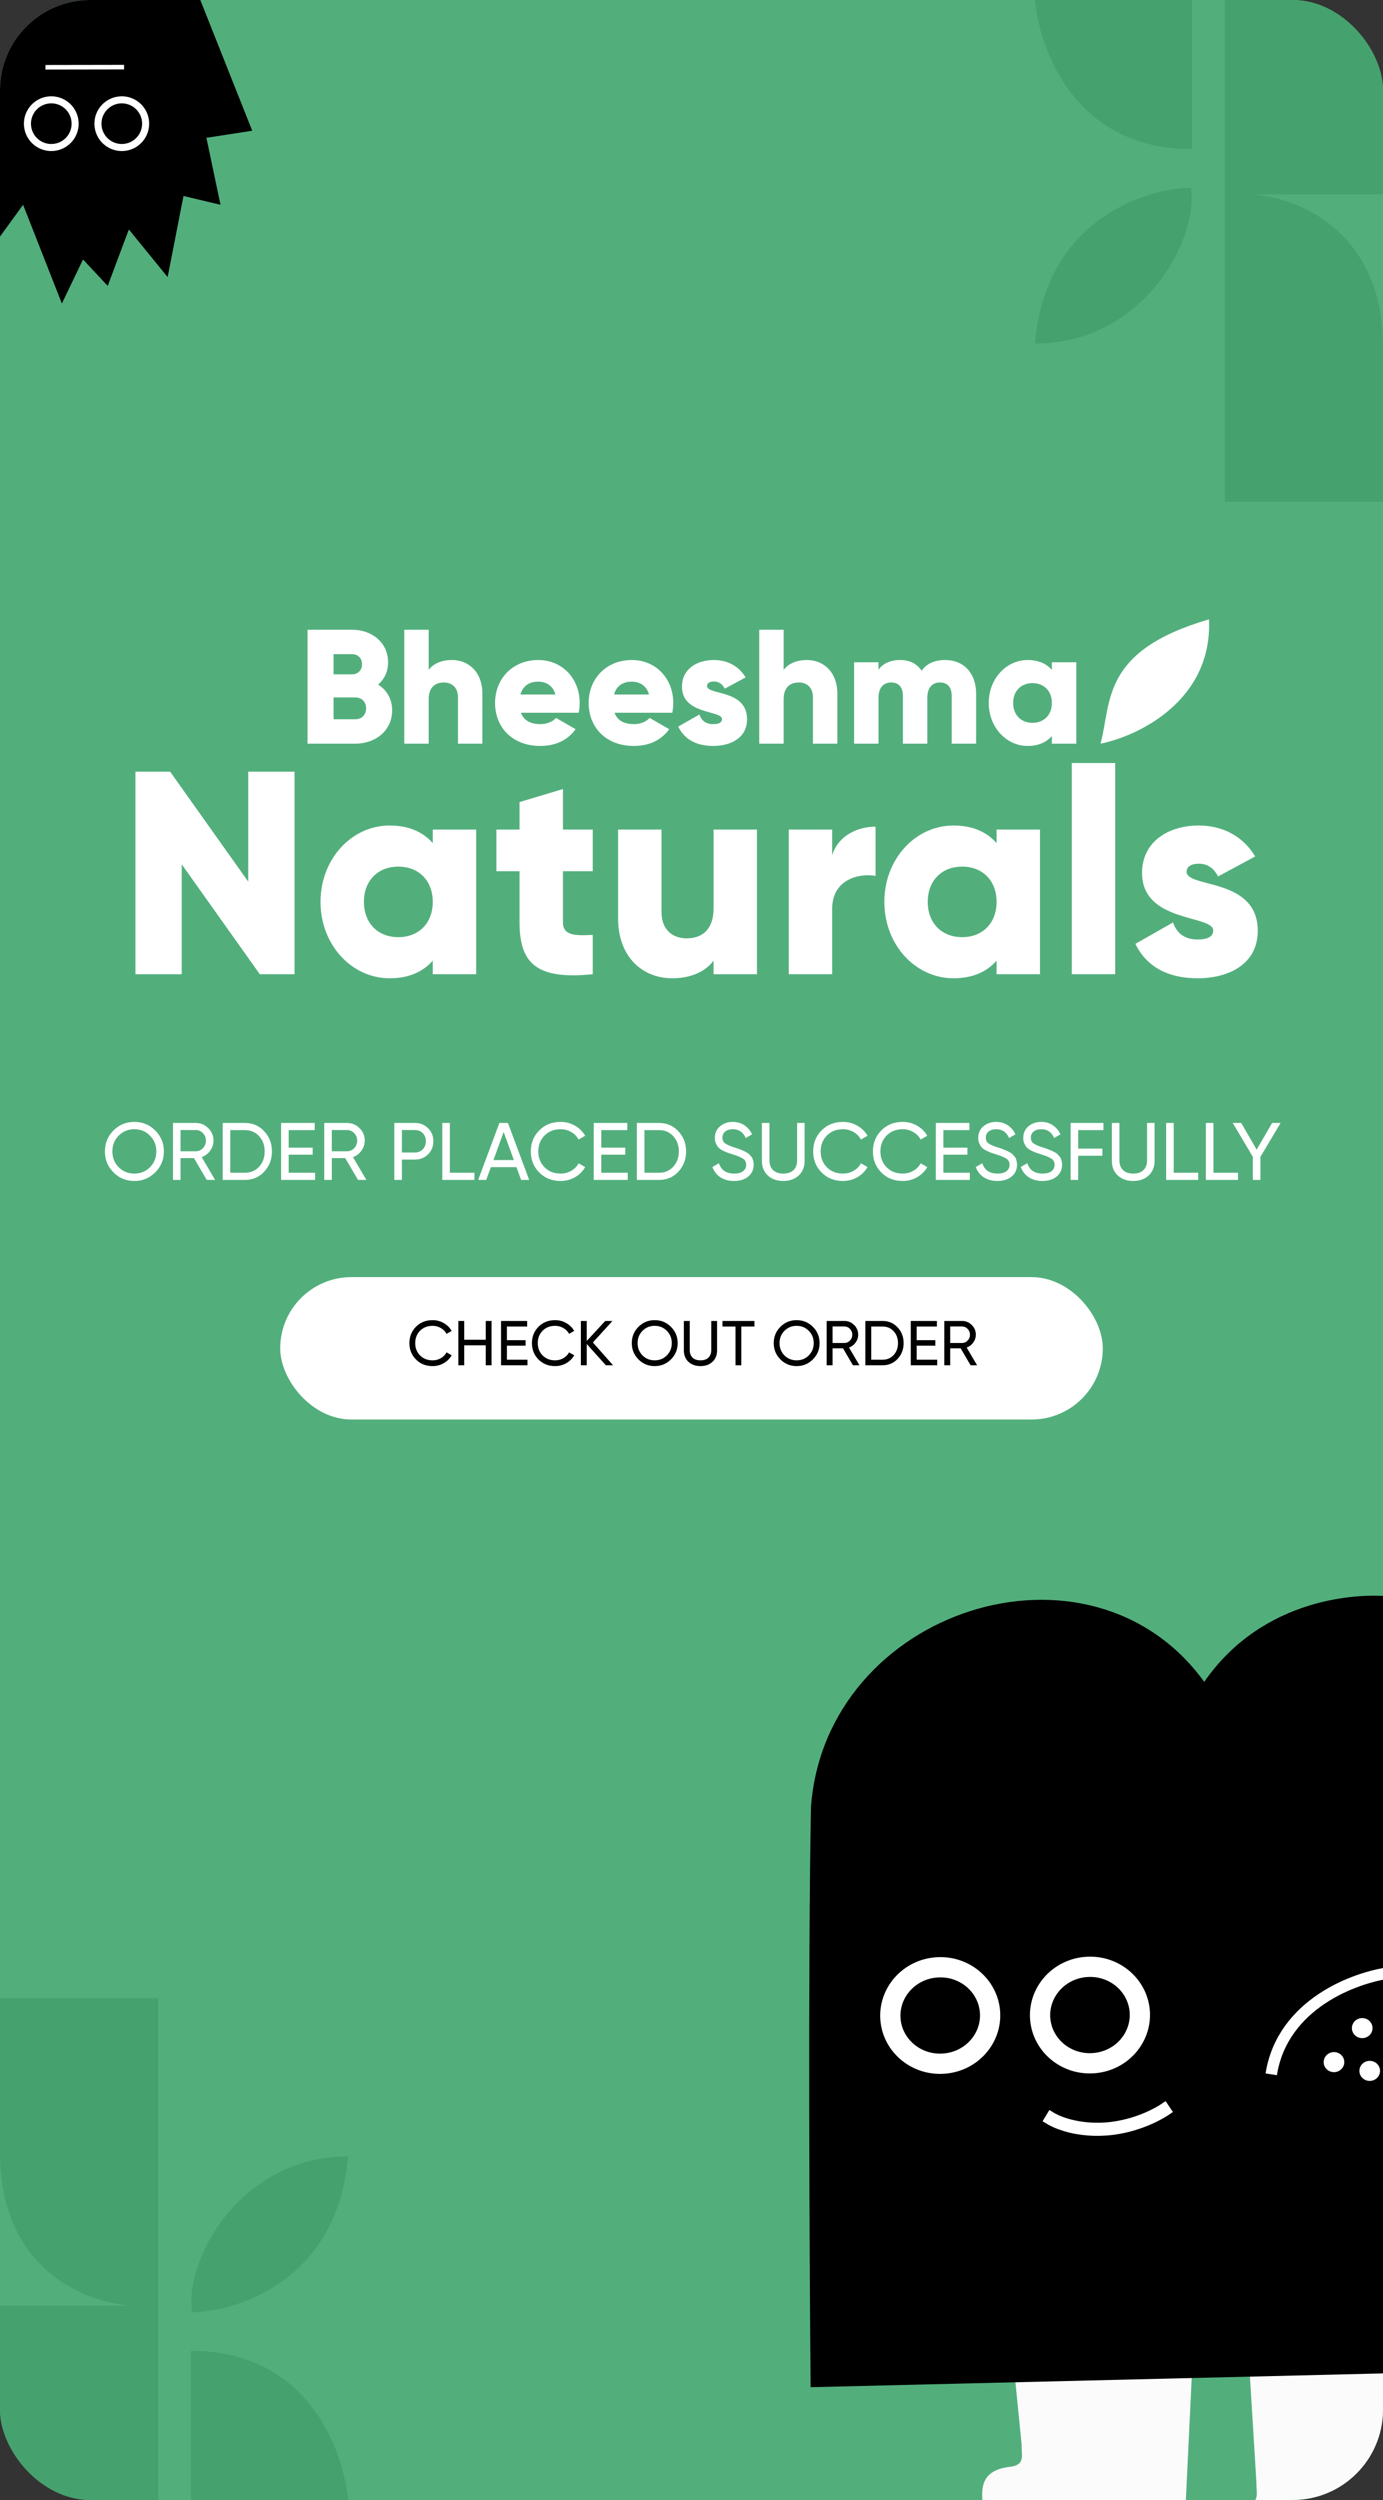 <svg width="612" height="1106" viewBox="0 0 612 1106" fill="none" xmlns="http://www.w3.org/2000/svg">
<rect x="0" y="0" width="612" height="1106" fill="#333333" stroke="none"/>
<g clip-path="url(#clip0_203_350)">
<rect width="612" height="1106" rx="40" fill="#52AF7C"/>
<path d="M68.705 518.652C66.185 521.196 63.101 522.468 59.453 522.468C55.805 522.468 52.721 521.196 50.201 518.652C47.681 516.108 46.421 513.024 46.421 509.4C46.421 505.752 47.681 502.668 50.201 500.148C52.721 497.604 55.805 496.332 59.453 496.332C63.101 496.332 66.185 497.604 68.705 500.148C71.249 502.668 72.521 505.752 72.521 509.4C72.521 513.024 71.249 516.108 68.705 518.652ZM52.505 516.384C54.377 518.256 56.693 519.192 59.453 519.192C62.213 519.192 64.517 518.256 66.365 516.384C68.237 514.488 69.173 512.16 69.173 509.4C69.173 506.616 68.237 504.288 66.365 502.416C64.517 500.52 62.213 499.572 59.453 499.572C56.693 499.572 54.377 500.52 52.505 502.416C50.657 504.288 49.733 506.616 49.733 509.4C49.733 512.16 50.657 514.488 52.505 516.384ZM91.486 522L85.834 512.352H79.894V522H76.546V496.8H86.626C88.786 496.8 90.634 497.568 92.17 499.104C93.706 500.616 94.474 502.452 94.474 504.612C94.474 506.244 93.982 507.732 92.998 509.076C92.038 510.42 90.79 511.368 89.254 511.92L95.194 522H91.486ZM79.894 499.932V509.328H86.626C87.874 509.328 88.93 508.872 89.794 507.96C90.682 507.024 91.126 505.908 91.126 504.612C91.126 503.316 90.682 502.212 89.794 501.3C88.93 500.388 87.874 499.932 86.626 499.932H79.894ZM108.382 496.8C111.814 496.8 114.658 498.024 116.914 500.472C119.194 502.896 120.334 505.872 120.334 509.4C120.334 512.928 119.194 515.916 116.914 518.364C114.658 520.788 111.814 522 108.382 522H98.553V496.8H108.382ZM108.382 518.832C110.95 518.832 113.05 517.932 114.682 516.132C116.314 514.332 117.13 512.088 117.13 509.4C117.13 506.712 116.314 504.468 114.682 502.668C113.05 500.868 110.95 499.968 108.382 499.968H101.902V518.832H108.382ZM127.741 518.832H139.441V522H124.393V496.8H139.261V499.968H127.741V507.708H138.361V510.84H127.741V518.832ZM158.423 522L152.771 512.352H146.831V522H143.483V496.8H153.563C155.723 496.8 157.571 497.568 159.107 499.104C160.643 500.616 161.411 502.452 161.411 504.612C161.411 506.244 160.919 507.732 159.935 509.076C158.975 510.42 157.727 511.368 156.191 511.92L162.131 522H158.423ZM146.831 499.932V509.328H153.563C154.811 509.328 155.867 508.872 156.731 507.96C157.619 507.024 158.063 505.908 158.063 504.612C158.063 503.316 157.619 502.212 156.731 501.3C155.867 500.388 154.811 499.932 153.563 499.932H146.831ZM183.635 496.8C185.963 496.8 187.895 497.58 189.431 499.14C190.991 500.676 191.771 502.596 191.771 504.9C191.771 507.18 190.991 509.1 189.431 510.66C187.895 512.22 185.963 513 183.635 513H177.839V522H174.491V496.8H183.635ZM183.635 509.868C185.027 509.868 186.179 509.4 187.091 508.464C188.003 507.504 188.459 506.316 188.459 504.9C188.459 503.46 188.003 502.272 187.091 501.336C186.179 500.4 185.027 499.932 183.635 499.932H177.839V509.868H183.635ZM199.073 518.832H209.945V522H195.725V496.8H199.073V518.832ZM230.603 522L228.551 516.348H217.211L215.159 522H211.595L220.991 496.8H224.771L234.167 522H230.603ZM218.363 513.216H227.399L222.863 500.796L218.363 513.216ZM248.069 522.468C244.253 522.468 241.097 521.208 238.601 518.688C236.129 516.168 234.893 513.072 234.893 509.4C234.893 505.728 236.129 502.632 238.601 500.112C241.097 497.592 244.253 496.332 248.069 496.332C250.373 496.332 252.485 496.884 254.405 497.988C256.349 499.092 257.861 500.58 258.941 502.452L256.025 504.144C255.305 502.752 254.225 501.648 252.785 500.832C251.369 499.992 249.797 499.572 248.069 499.572C245.165 499.572 242.789 500.508 240.941 502.38C239.117 504.252 238.205 506.592 238.205 509.4C238.205 512.184 239.117 514.512 240.941 516.384C242.789 518.256 245.165 519.192 248.069 519.192C249.797 519.192 251.369 518.784 252.785 517.968C254.225 517.128 255.305 516.024 256.025 514.656L258.941 516.312C257.885 518.184 256.385 519.684 254.441 520.812C252.497 521.916 250.373 522.468 248.069 522.468ZM266.081 518.832H277.781V522H262.733V496.8H277.601V499.968H266.081V507.708H276.701V510.84H266.081V518.832ZM291.651 496.8C295.083 496.8 297.927 498.024 300.183 500.472C302.463 502.896 303.603 505.872 303.603 509.4C303.603 512.928 302.463 515.916 300.183 518.364C297.927 520.788 295.083 522 291.651 522H281.823V496.8H291.651ZM291.651 518.832C294.219 518.832 296.319 517.932 297.951 516.132C299.583 514.332 300.399 512.088 300.399 509.4C300.399 506.712 299.583 504.468 297.951 502.668C296.319 500.868 294.219 499.968 291.651 499.968H285.171V518.832H291.651ZM324.799 522.468C322.447 522.468 320.431 521.916 318.751 520.812C317.095 519.708 315.931 518.196 315.259 516.276L318.139 514.62C319.123 517.668 321.367 519.192 324.871 519.192C326.599 519.192 327.919 518.844 328.831 518.148C329.743 517.428 330.199 516.48 330.199 515.304C330.199 514.104 329.743 513.204 328.831 512.604C327.919 512.004 326.395 511.368 324.259 510.696C323.203 510.36 322.399 510.096 321.847 509.904C321.295 509.688 320.599 509.376 319.759 508.968C318.943 508.536 318.331 508.104 317.923 507.672C317.515 507.216 317.143 506.628 316.807 505.908C316.495 505.188 316.339 504.372 316.339 503.46C316.339 501.276 317.107 499.548 318.643 498.276C320.179 496.98 322.051 496.332 324.259 496.332C326.251 496.332 327.979 496.836 329.443 497.844C330.931 498.852 332.047 500.184 332.791 501.84L329.983 503.46C328.903 500.868 326.995 499.572 324.259 499.572C322.891 499.572 321.787 499.908 320.947 500.58C320.107 501.252 319.687 502.164 319.687 503.316C319.687 504.42 320.083 505.26 320.875 505.836C321.667 506.412 323.035 507.012 324.979 507.636C325.675 507.852 326.167 508.008 326.455 508.104C326.743 508.2 327.187 508.368 327.787 508.608C328.411 508.848 328.867 509.04 329.155 509.184C329.443 509.328 329.827 509.532 330.307 509.796C330.811 510.06 331.183 510.312 331.423 510.552C331.663 510.792 331.939 511.092 332.251 511.452C332.587 511.788 332.827 512.136 332.971 512.496C333.115 512.856 333.235 513.276 333.331 513.756C333.451 514.212 333.511 514.704 333.511 515.232C333.511 517.44 332.707 519.204 331.099 520.524C329.491 521.82 327.391 522.468 324.799 522.468ZM353.423 520.056C351.671 521.664 349.403 522.468 346.619 522.468C343.835 522.468 341.555 521.664 339.779 520.056C338.027 518.424 337.151 516.252 337.151 513.54V496.8H340.499V513.396C340.499 515.172 341.027 516.588 342.083 517.644C343.139 518.676 344.651 519.192 346.619 519.192C348.587 519.192 350.099 518.676 351.155 517.644C352.211 516.588 352.739 515.172 352.739 513.396V496.8H356.051V513.54C356.051 516.252 355.175 518.424 353.423 520.056ZM373.015 522.468C369.199 522.468 366.043 521.208 363.547 518.688C361.075 516.168 359.839 513.072 359.839 509.4C359.839 505.728 361.075 502.632 363.547 500.112C366.043 497.592 369.199 496.332 373.015 496.332C375.319 496.332 377.431 496.884 379.351 497.988C381.295 499.092 382.807 500.58 383.887 502.452L380.971 504.144C380.251 502.752 379.171 501.648 377.731 500.832C376.315 499.992 374.743 499.572 373.015 499.572C370.111 499.572 367.735 500.508 365.887 502.38C364.063 504.252 363.151 506.592 363.151 509.4C363.151 512.184 364.063 514.512 365.887 516.384C367.735 518.256 370.111 519.192 373.015 519.192C374.743 519.192 376.315 518.784 377.731 517.968C379.171 517.128 380.251 516.024 380.971 514.656L383.887 516.312C382.831 518.184 381.331 519.684 379.387 520.812C377.443 521.916 375.319 522.468 373.015 522.468ZM399.452 522.468C395.636 522.468 392.48 521.208 389.984 518.688C387.512 516.168 386.276 513.072 386.276 509.4C386.276 505.728 387.512 502.632 389.984 500.112C392.48 497.592 395.636 496.332 399.452 496.332C401.756 496.332 403.868 496.884 405.788 497.988C407.732 499.092 409.244 500.58 410.324 502.452L407.408 504.144C406.688 502.752 405.608 501.648 404.168 500.832C402.752 499.992 401.18 499.572 399.452 499.572C396.548 499.572 394.172 500.508 392.324 502.38C390.5 504.252 389.588 506.592 389.588 509.4C389.588 512.184 390.5 514.512 392.324 516.384C394.172 518.256 396.548 519.192 399.452 519.192C401.18 519.192 402.752 518.784 404.168 517.968C405.608 517.128 406.688 516.024 407.408 514.656L410.324 516.312C409.268 518.184 407.768 519.684 405.824 520.812C403.88 521.916 401.756 522.468 399.452 522.468ZM417.464 518.832H429.164V522H414.116V496.8H428.984V499.968H417.464V507.708H428.084V510.84H417.464V518.832ZM441.342 522.468C438.99 522.468 436.974 521.916 435.294 520.812C433.638 519.708 432.474 518.196 431.802 516.276L434.682 514.62C435.666 517.668 437.91 519.192 441.414 519.192C443.142 519.192 444.462 518.844 445.374 518.148C446.286 517.428 446.742 516.48 446.742 515.304C446.742 514.104 446.286 513.204 445.374 512.604C444.462 512.004 442.938 511.368 440.802 510.696C439.746 510.36 438.942 510.096 438.39 509.904C437.838 509.688 437.142 509.376 436.302 508.968C435.486 508.536 434.874 508.104 434.466 507.672C434.058 507.216 433.686 506.628 433.35 505.908C433.038 505.188 432.882 504.372 432.882 503.46C432.882 501.276 433.65 499.548 435.186 498.276C436.722 496.98 438.594 496.332 440.802 496.332C442.794 496.332 444.522 496.836 445.986 497.844C447.474 498.852 448.59 500.184 449.334 501.84L446.526 503.46C445.446 500.868 443.538 499.572 440.802 499.572C439.434 499.572 438.33 499.908 437.49 500.58C436.65 501.252 436.23 502.164 436.23 503.316C436.23 504.42 436.626 505.26 437.418 505.836C438.21 506.412 439.578 507.012 441.522 507.636C442.218 507.852 442.71 508.008 442.998 508.104C443.286 508.2 443.73 508.368 444.33 508.608C444.954 508.848 445.41 509.04 445.698 509.184C445.986 509.328 446.37 509.532 446.85 509.796C447.354 510.06 447.726 510.312 447.966 510.552C448.206 510.792 448.482 511.092 448.794 511.452C449.13 511.788 449.37 512.136 449.514 512.496C449.658 512.856 449.778 513.276 449.874 513.756C449.994 514.212 450.054 514.704 450.054 515.232C450.054 517.44 449.25 519.204 447.642 520.524C446.034 521.82 443.934 522.468 441.342 522.468ZM461.275 522.468C458.923 522.468 456.907 521.916 455.227 520.812C453.571 519.708 452.407 518.196 451.735 516.276L454.615 514.62C455.599 517.668 457.843 519.192 461.347 519.192C463.075 519.192 464.395 518.844 465.307 518.148C466.219 517.428 466.675 516.48 466.675 515.304C466.675 514.104 466.219 513.204 465.307 512.604C464.395 512.004 462.871 511.368 460.735 510.696C459.679 510.36 458.875 510.096 458.323 509.904C457.771 509.688 457.075 509.376 456.235 508.968C455.419 508.536 454.807 508.104 454.399 507.672C453.991 507.216 453.619 506.628 453.283 505.908C452.971 505.188 452.815 504.372 452.815 503.46C452.815 501.276 453.583 499.548 455.119 498.276C456.655 496.98 458.527 496.332 460.735 496.332C462.727 496.332 464.455 496.836 465.919 497.844C467.407 498.852 468.523 500.184 469.267 501.84L466.459 503.46C465.379 500.868 463.471 499.572 460.735 499.572C459.367 499.572 458.263 499.908 457.423 500.58C456.583 501.252 456.163 502.164 456.163 503.316C456.163 504.42 456.559 505.26 457.351 505.836C458.143 506.412 459.511 507.012 461.455 507.636C462.151 507.852 462.643 508.008 462.931 508.104C463.219 508.2 463.663 508.368 464.263 508.608C464.887 508.848 465.343 509.04 465.631 509.184C465.919 509.328 466.303 509.532 466.783 509.796C467.287 510.06 467.659 510.312 467.899 510.552C468.139 510.792 468.415 511.092 468.727 511.452C469.063 511.788 469.303 512.136 469.447 512.496C469.591 512.856 469.711 513.276 469.807 513.756C469.927 514.212 469.987 514.704 469.987 515.232C469.987 517.44 469.183 519.204 467.575 520.524C465.967 521.82 463.867 522.468 461.275 522.468ZM488.284 499.968H477.124V508.14H487.816V511.308H477.124V522H473.776V496.8H488.284V499.968ZM508.287 520.056C506.535 521.664 504.267 522.468 501.483 522.468C498.699 522.468 496.419 521.664 494.643 520.056C492.891 518.424 492.015 516.252 492.015 513.54V496.8H495.363V513.396C495.363 515.172 495.891 516.588 496.947 517.644C498.003 518.676 499.515 519.192 501.483 519.192C503.451 519.192 504.963 518.676 506.019 517.644C507.075 516.588 507.603 515.172 507.603 513.396V496.8H510.915V513.54C510.915 516.252 510.039 518.424 508.287 520.056ZM519.382 518.832H530.254V522H516.034V496.8H519.382V518.832ZM536.96 518.832H547.832V522H533.612V496.8H536.96V518.832ZM566.677 496.8L557.749 511.812V522H554.401V511.776L545.509 496.8H549.253L556.093 508.608L562.933 496.8H566.677Z" fill="white"/>
<path d="M167.334 302.864C171.078 305.24 173.526 309.128 173.526 314.24C173.526 323.168 166.254 329 157.254 329H136.086V278.6H155.814C164.598 278.6 171.726 284.288 171.726 293C171.726 297.176 170.07 300.488 167.334 302.864ZM155.814 289.4H147.606V298.328H155.814C158.406 298.328 160.206 296.456 160.206 293.864C160.206 291.272 158.478 289.4 155.814 289.4ZM157.254 318.2C160.134 318.2 162.006 316.184 162.006 313.376C162.006 310.568 160.134 308.552 157.254 308.552H147.606V318.2H157.254ZM199.994 291.992C207.266 291.992 213.458 297.176 213.458 306.896V329H202.658V308.48C202.658 304.016 199.85 301.928 196.394 301.928C192.434 301.928 189.698 304.232 189.698 309.344V329H178.898V278.6H189.698V296.384C191.642 293.72 195.242 291.992 199.994 291.992ZM230.522 315.32C231.89 319.064 235.202 320.36 239.162 320.36C242.114 320.36 244.634 319.208 246.074 317.624L254.714 322.592C251.186 327.488 245.858 330.008 239.018 330.008C226.706 330.008 219.074 321.728 219.074 311C219.074 300.272 226.85 291.992 238.226 291.992C248.738 291.992 256.514 300.128 256.514 311C256.514 312.512 256.37 313.952 256.082 315.32H230.522ZM230.306 307.256H245.786C244.634 303.08 241.394 301.568 238.154 301.568C234.05 301.568 231.314 303.584 230.306 307.256ZM271.936 315.32C273.304 319.064 276.616 320.36 280.576 320.36C283.528 320.36 286.048 319.208 287.488 317.624L296.128 322.592C292.6 327.488 287.272 330.008 280.432 330.008C268.12 330.008 260.488 321.728 260.488 311C260.488 300.272 268.264 291.992 279.64 291.992C290.152 291.992 297.928 300.128 297.928 311C297.928 312.512 297.784 313.952 297.496 315.32H271.936ZM271.72 307.256H287.2C286.048 303.08 282.808 301.568 279.568 301.568C275.464 301.568 272.728 303.584 271.72 307.256ZM312.872 303.512C312.872 307.616 330.584 304.88 330.584 318.2C330.584 326.48 323.384 330.008 315.608 330.008C308.408 330.008 302.936 327.272 300.128 321.44L309.488 316.112C310.424 318.848 312.44 320.36 315.608 320.36C318.2 320.36 319.496 319.568 319.496 318.128C319.496 314.168 301.784 316.256 301.784 303.8C301.784 295.952 308.408 291.992 315.896 291.992C321.728 291.992 326.912 294.584 329.936 299.696L320.72 304.664C319.712 302.792 318.272 301.496 315.896 301.496C314.024 301.496 312.872 302.216 312.872 303.512ZM357.072 291.992C364.344 291.992 370.536 297.176 370.536 306.896V329H359.736V308.48C359.736 304.016 356.928 301.928 353.472 301.928C349.512 301.928 346.776 304.232 346.776 309.344V329H335.976V278.6H346.776V296.384C348.72 293.72 352.32 291.992 357.072 291.992ZM418.272 291.992C426.552 291.992 431.952 297.896 431.952 306.896V329H421.152V307.832C421.152 304.232 419.424 301.928 415.968 301.928C412.368 301.928 410.352 304.448 410.352 308.696V329H399.552V307.832C399.552 304.232 397.824 301.928 394.368 301.928C390.768 301.928 388.752 304.448 388.752 308.696V329H377.952V293H388.752V296.312C390.408 293.864 393.576 291.992 398.4 291.992C402.648 291.992 405.816 293.72 407.832 296.744C409.848 293.864 413.16 291.992 418.272 291.992ZM465.471 293H476.271V329H465.471V325.616C463.095 328.352 459.567 330.008 454.743 330.008C445.311 330.008 437.535 321.728 437.535 311C437.535 300.272 445.311 291.992 454.743 291.992C459.567 291.992 463.095 293.648 465.471 296.384V293ZM456.903 319.784C461.871 319.784 465.471 316.4 465.471 311C465.471 305.6 461.871 302.216 456.903 302.216C451.935 302.216 448.335 305.6 448.335 311C448.335 316.4 451.935 319.784 456.903 319.784ZM109.85 341.4H130.33V431H114.97L80.41 382.36V431H59.93V341.4H75.29L109.85 390.04V341.4ZM191.504 367H210.704V431H191.504V424.984C187.28 429.848 181.008 432.792 172.432 432.792C155.664 432.792 141.84 418.072 141.84 399C141.84 379.928 155.664 365.208 172.432 365.208C181.008 365.208 187.28 368.152 191.504 373.016V367ZM176.272 414.616C185.104 414.616 191.504 408.6 191.504 399C191.504 389.4 185.104 383.384 176.272 383.384C167.44 383.384 161.04 389.4 161.04 399C161.04 408.6 167.44 414.616 176.272 414.616ZM262.294 385.432H249.11V408.088C249.11 413.592 253.846 414.104 262.294 413.592V431C237.206 433.56 229.91 426.008 229.91 408.088V385.432H219.67V367H229.91V354.84L249.11 349.08V367H262.294V385.432ZM315.759 367H334.959V431H315.759V424.984C312.303 429.72 305.903 432.792 297.455 432.792C284.527 432.792 273.519 423.576 273.519 406.296V367H292.719V403.48C292.719 411.416 297.711 415.128 303.855 415.128C310.895 415.128 315.759 411.032 315.759 401.944V367ZM368.24 378.392C370.8 369.816 379.376 365.72 387.44 365.72V387.48C379.504 386.2 368.24 389.4 368.24 402.072V431H349.04V367H368.24V378.392ZM441.004 367H460.204V431H441.004V424.984C436.78 429.848 430.508 432.792 421.932 432.792C405.164 432.792 391.34 418.072 391.34 399C391.34 379.928 405.164 365.208 421.932 365.208C430.508 365.208 436.78 368.152 441.004 373.016V367ZM425.772 414.616C434.604 414.616 441.004 408.6 441.004 399C441.004 389.4 434.604 383.384 425.772 383.384C416.94 383.384 410.54 389.4 410.54 399C410.54 408.6 416.94 414.616 425.772 414.616ZM474.29 431V337.56H493.49V431H474.29ZM525.091 385.688C525.091 392.984 556.579 388.12 556.579 411.8C556.579 426.52 543.779 432.792 529.955 432.792C517.155 432.792 507.427 427.928 502.435 417.56L519.075 408.088C520.739 412.952 524.323 415.64 529.955 415.64C534.563 415.64 536.867 414.232 536.867 411.672C536.867 404.632 505.379 408.344 505.379 386.2C505.379 372.248 517.155 365.208 530.467 365.208C540.835 365.208 550.051 369.816 555.427 378.904L539.043 387.736C537.251 384.408 534.691 382.104 530.467 382.104C527.139 382.104 525.091 383.384 525.091 385.688Z" fill="white"/>
<path d="M529.312 1010.99L524.566 1110.07L434.919 1109.15C434.714 1103.47 432.22 1093.06 446.691 1091.36C453.926 1090.52 451.964 1086.47 452.086 1081.46L448.988 1050.35L529.312 1010.99Z" fill="#FBFBFB"/>
<path d="M630.428 1004.78L628.474 1126.99L538.827 1126.07C538.622 1120.39 536.128 1109.98 550.599 1108.29C557.834 1107.44 555.872 1103.39 555.994 1098.38L552.311 1038.18L630.428 1004.78Z" fill="#FBFBFB"/>
<path d="M710.176 1047.64L358.719 1056.1C358.205 999.554 357.517 869 358.877 799.18C365.563 711.855 482.4 674.297 532.897 744.067C558.488 706.963 601.508 703.773 619.818 706.817C662.198 706.381 707.511 754.391 708.084 817.403L710.176 1047.64Z" fill="black"/>
<path d="M615.277 872.746C599.757 874.718 567.482 886.466 562.545 917.685" stroke="white" stroke-width="5.08"/>
<path d="M515.005 933.571C515.005 933.571 504.146 940.872 489.23 941.885C474.314 942.898 465.343 937.458 465.343 937.458" stroke="white" stroke-width="5.806" stroke-linecap="square"/>
<path d="M438.086 889.942C439.029 901.578 430.071 911.986 417.791 912.947C405.51 913.908 394.989 905.025 394.046 893.39C393.103 881.754 402.061 871.346 414.341 870.385C426.622 869.423 437.143 878.306 438.086 889.942Z" stroke="white" stroke-width="8.96"/>
<path d="M504.347 889.741C505.29 901.376 496.332 911.784 484.052 912.746C471.771 913.707 461.25 904.824 460.307 893.188C459.364 881.553 468.322 871.145 480.602 870.183C492.883 869.222 503.404 878.105 504.347 889.741Z" stroke="white" stroke-width="8.96"/>
<ellipse cx="4.567" cy="4.44" rx="4.567" ry="4.44" transform="matrix(-1 0.01 0.009 1 607.33 892.759)" fill="white"/>
<ellipse cx="4.567" cy="4.44" rx="4.567" ry="4.44" transform="matrix(-1 0.01 0.009 1 594.838 907.805)" fill="white"/>
<ellipse cx="4.567" cy="4.44" rx="4.567" ry="4.44" transform="matrix(-1 0.01 0.009 1 610.649 911.679)" fill="white"/>
<path d="M85 1023C106.167 1022.5 149.6 1008 154 954C106.5 954 81.5 999.5 85 1023Z" fill="#45A16E"/>
<path d="M70 1106V884H0V952.5C0 1004.9 39.333 1019.33 59 1020H0V1106H70Z" fill="#45A16E"/>
<path d="M154 1106H84.5V1040C137 1040 152.167 1085.17 154 1106Z" fill="#45A16E"/>
<path d="M527 83C505.833 83.5 462.4 98 458 152C505.5 152 530.5 106.5 527 83Z" fill="#45A16E"/>
<path d="M542 -6.11959e-06L542 222L612 222L612 153.5C612 101.1 572.667 86.667 553 86L612 86L612 0L542 -6.11959e-06Z" fill="#45A16E"/>
<path d="M458 -6.07588e-06L527.5 0L527.5 66C475 66 459.833 20.833 458 -6.07588e-06Z" fill="#45A16E"/>
<path d="M487 329C503.667 325.667 536.6 310 535 274C487 288 492 310.667 487 329Z" fill="white"/>
<path d="M0.86 -3L87.44 -3L111.62 57.84L91.34 60.96L97.58 90.6L81.2 86.7L74.18 122.58L57.02 101.52L47.66 126.48L36.74 114.78L27.38 134.28L10.22 90.6L-2.26 107.76L-2.26 75.78L-15.52 86.7L-6.94 56.28L-28 57.84L-19.42 40.68L-28 32.88L0.86 -3Z" fill="black"/>
<path d="M21.14 29.76L53.9 29.702" stroke="white" stroke-width="2.022" stroke-linecap="square"/>
<path d="M22.253 44.172C16.43 44.416 11.907 49.336 12.152 55.159C12.396 60.983 17.316 65.506 23.139 65.261C28.963 65.016 33.486 60.097 33.241 54.273C32.996 48.45 28.077 43.927 22.253 44.172Z" stroke="white" stroke-width="3.12"/>
<path d="M53.453 44.172C47.63 44.416 43.107 49.336 43.352 55.159C43.596 60.983 48.516 65.506 54.34 65.261C60.163 65.016 64.686 60.097 64.441 54.273C64.197 48.45 59.277 43.927 53.453 44.172Z" stroke="white" stroke-width="3.12"/>
<rect x="124" y="565" width="364" height="63" rx="31.5" fill="white"/>
<path d="M191.416 604.364C188.448 604.364 185.993 603.384 184.052 601.424C182.129 599.464 181.168 597.056 181.168 594.2C181.168 591.344 182.129 588.936 184.052 586.976C185.993 585.016 188.448 584.036 191.416 584.036C193.208 584.036 194.85 584.465 196.344 585.324C197.856 586.183 199.032 587.34 199.872 588.796L197.604 590.112C197.044 589.029 196.204 588.171 195.084 587.536C193.982 586.883 192.76 586.556 191.416 586.556C189.157 586.556 187.309 587.284 185.872 588.74C184.453 590.196 183.744 592.016 183.744 594.2C183.744 596.365 184.453 598.176 185.872 599.632C187.309 601.088 189.157 601.816 191.416 601.816C192.76 601.816 193.982 601.499 195.084 600.864C196.204 600.211 197.044 599.352 197.604 598.288L199.872 599.576C199.05 601.032 197.884 602.199 196.372 603.076C194.86 603.935 193.208 604.364 191.416 604.364ZM214.945 584.4H217.521V604H214.945V595.18H205.425V604H202.821V584.4H205.425V592.716H214.945V584.4ZM224.319 601.536H233.419V604H221.715V584.4H233.279V586.864H224.319V592.884H232.579V595.32H224.319V601.536ZM245.638 604.364C242.67 604.364 240.216 603.384 238.274 601.424C236.352 599.464 235.39 597.056 235.39 594.2C235.39 591.344 236.352 588.936 238.274 586.976C240.216 585.016 242.67 584.036 245.638 584.036C247.43 584.036 249.073 584.465 250.566 585.324C252.078 586.183 253.254 587.34 254.094 588.796L251.826 590.112C251.266 589.029 250.426 588.171 249.306 587.536C248.205 586.883 246.982 586.556 245.638 586.556C243.38 586.556 241.532 587.284 240.094 588.74C238.676 590.196 237.966 592.016 237.966 594.2C237.966 596.365 238.676 598.176 240.094 599.632C241.532 601.088 243.38 601.816 245.638 601.816C246.982 601.816 248.205 601.499 249.306 600.864C250.426 600.211 251.266 599.352 251.826 598.288L254.094 599.576C253.273 601.032 252.106 602.199 250.594 603.076C249.082 603.935 247.43 604.364 245.638 604.364ZM271.295 604H268.103L259.647 594.592V604H257.043V584.4H259.647V593.248L267.823 584.4H271.015L262.363 593.92L271.295 604ZM296.91 601.396C294.95 603.375 292.551 604.364 289.714 604.364C286.876 604.364 284.478 603.375 282.518 601.396C280.558 599.417 279.578 597.019 279.578 594.2C279.578 591.363 280.558 588.964 282.518 587.004C284.478 585.025 286.876 584.036 289.714 584.036C292.551 584.036 294.95 585.025 296.91 587.004C298.888 588.964 299.878 591.363 299.878 594.2C299.878 597.019 298.888 599.417 296.91 601.396ZM284.31 599.632C285.766 601.088 287.567 601.816 289.714 601.816C291.86 601.816 293.652 601.088 295.09 599.632C296.546 598.157 297.274 596.347 297.274 594.2C297.274 592.035 296.546 590.224 295.09 588.768C293.652 587.293 291.86 586.556 289.714 586.556C287.567 586.556 285.766 587.293 284.31 588.768C282.872 590.224 282.154 592.035 282.154 594.2C282.154 596.347 282.872 598.157 284.31 599.632ZM315.275 602.488C313.913 603.739 312.149 604.364 309.983 604.364C307.818 604.364 306.045 603.739 304.663 602.488C303.301 601.219 302.619 599.529 302.619 597.42V584.4H305.223V597.308C305.223 598.689 305.634 599.791 306.455 600.612C307.277 601.415 308.453 601.816 309.983 601.816C311.514 601.816 312.69 601.415 313.511 600.612C314.333 599.791 314.743 598.689 314.743 597.308V584.4H317.319V597.42C317.319 599.529 316.638 601.219 315.275 602.488ZM333.845 584.4V586.864H328.049V604H325.473V586.864H319.705V584.4H333.845ZM359.718 601.396C357.758 603.375 355.36 604.364 352.522 604.364C349.685 604.364 347.286 603.375 345.326 601.396C343.366 599.417 342.386 597.019 342.386 594.2C342.386 591.363 343.366 588.964 345.326 587.004C347.286 585.025 349.685 584.036 352.522 584.036C355.36 584.036 357.758 585.025 359.718 587.004C361.697 588.964 362.686 591.363 362.686 594.2C362.686 597.019 361.697 599.417 359.718 601.396ZM347.118 599.632C348.574 601.088 350.376 601.816 352.522 601.816C354.669 601.816 356.461 601.088 357.898 599.632C359.354 598.157 360.082 596.347 360.082 594.2C360.082 592.035 359.354 590.224 357.898 588.768C356.461 587.293 354.669 586.556 352.522 586.556C350.376 586.556 348.574 587.293 347.118 588.768C345.681 590.224 344.962 592.035 344.962 594.2C344.962 596.347 345.681 598.157 347.118 599.632ZM377.437 604L373.041 596.496H368.421V604H365.817V584.4H373.657C375.337 584.4 376.774 584.997 377.969 586.192C379.163 587.368 379.761 588.796 379.761 590.476C379.761 591.745 379.378 592.903 378.613 593.948C377.866 594.993 376.895 595.731 375.701 596.16L380.321 604H377.437ZM368.421 586.836V594.144H373.657C374.627 594.144 375.449 593.789 376.121 593.08C376.811 592.352 377.157 591.484 377.157 590.476C377.157 589.468 376.811 588.609 376.121 587.9C375.449 587.191 374.627 586.836 373.657 586.836H368.421ZM390.578 584.4C393.247 584.4 395.459 585.352 397.214 587.256C398.987 589.141 399.874 591.456 399.874 594.2C399.874 596.944 398.987 599.268 397.214 601.172C395.459 603.057 393.247 604 390.578 604H382.934V584.4H390.578ZM390.578 601.536C392.575 601.536 394.209 600.836 395.478 599.436C396.747 598.036 397.382 596.291 397.382 594.2C397.382 592.109 396.747 590.364 395.478 588.964C394.209 587.564 392.575 586.864 390.578 586.864H385.538V601.536H390.578ZM405.636 601.536H414.736V604H403.032V584.4H414.596V586.864H405.636V592.884H413.896V595.32H405.636V601.536ZM429.499 604L425.103 596.496H420.483V604H417.879V584.4H425.719C427.399 584.4 428.837 584.997 430.031 586.192C431.226 587.368 431.823 588.796 431.823 590.476C431.823 591.745 431.441 592.903 430.675 593.948C429.929 594.993 428.958 595.731 427.763 596.16L432.383 604H429.499ZM420.483 586.836V594.144H425.719C426.69 594.144 427.511 593.789 428.183 593.08C428.874 592.352 429.219 591.484 429.219 590.476C429.219 589.468 428.874 588.609 428.183 587.9C427.511 587.191 426.69 586.836 425.719 586.836H420.483Z" fill="black"/>
</g>
<defs>
<clipPath id="clip0_203_350">
<rect width="612" height="1106" rx="40" fill="white"/>
</clipPath>
</defs>
</svg>
